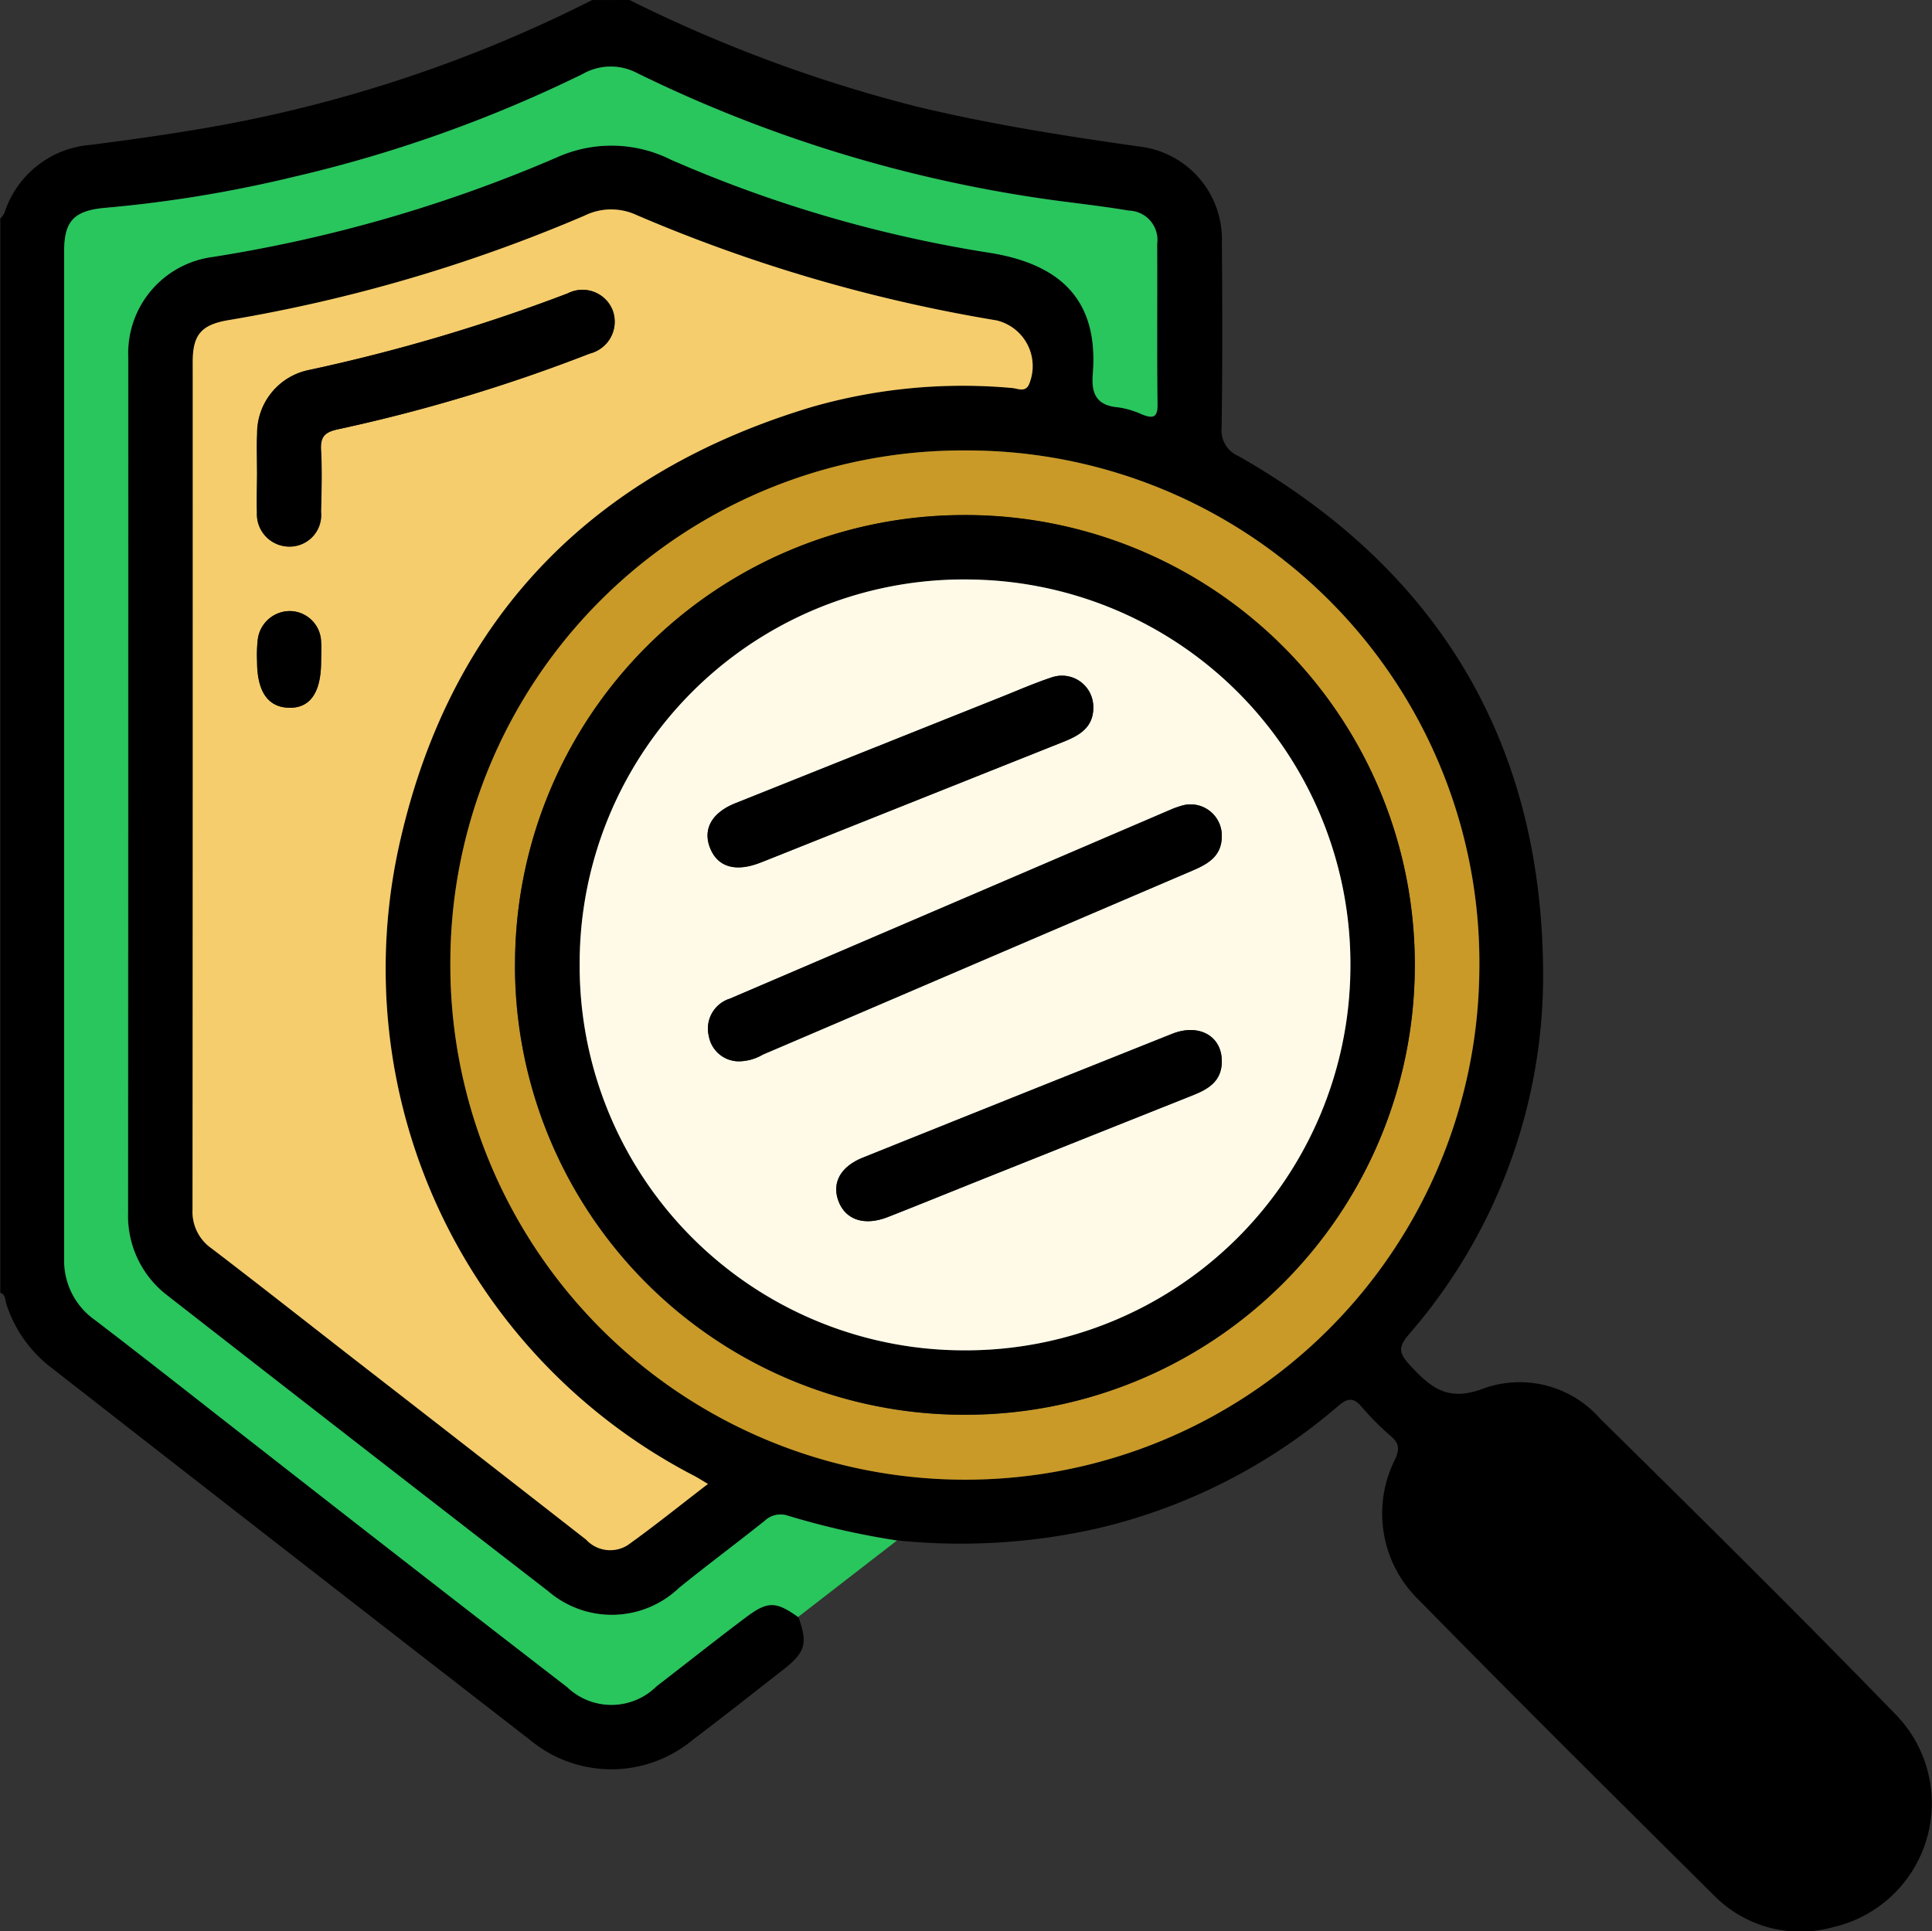 <svg xmlns="http://www.w3.org/2000/svg" width="60" height="59.985" viewBox="0 0 60 59.985">
  <rect x="0" y="0" width="60" height="59.985" fill="#333333" stroke="none"/>
  <g id="Grupo_110885" data-name="Grupo 110885" transform="translate(472.877 -1808.071)">
    <path id="Trazado_170335" data-name="Trazado 170335" d="M-453.327,1808.071a44.415,44.415,0,0,0,8.988,3.327c2.258.538,4.544.9,6.839,1.223a2.9,2.9,0,0,1,2.569,2.992c.016,1.911.021,3.823-.008,5.734a.872.872,0,0,0,.532.894c6.267,3.572,9.463,8.989,9.453,16.189a16.98,16.98,0,0,1-4.173,11.092c-.312.373-.327.553.019.931.657.717,1.194,1.177,2.324.736a3.325,3.325,0,0,1,3.6.944c3.084,3.04,6.165,6.083,9.18,9.19a3.948,3.948,0,0,1-1.947,6.605,3.761,3.761,0,0,1-3.68-.969c-3.073-3.051-6.15-6.1-9.18-9.191a3.733,3.733,0,0,1-.736-4.379c.131-.3.129-.482-.122-.7a8.3,8.3,0,0,1-.909-.91c-.258-.306-.435-.3-.743-.036a17.6,17.6,0,0,1-7.476,3.8,19.225,19.225,0,0,1-6.217.372,24.417,24.417,0,0,1-3.4-.774.707.707,0,0,0-.7.156c-.882.705-1.79,1.378-2.667,2.089a3.026,3.026,0,0,1-4.062.107q-5.918-4.571-11.812-9.174a3.11,3.11,0,0,1-1.239-2.587q.014-13.283.006-26.566a3.015,3.015,0,0,1,2.6-3.114,44.325,44.325,0,0,0,10.733-3.106,4.124,4.124,0,0,1,3.527.084,40.23,40.23,0,0,0,9.83,2.879c2.3.349,3.45,1.509,3.266,3.775-.052.643.139.982.805,1.037a2.706,2.706,0,0,1,.724.218c.323.125.486.12.48-.316-.022-1.658,0-3.316-.012-4.974a.911.911,0,0,0-.878-1.039c-.784-.134-1.576-.22-2.365-.327a42.453,42.453,0,0,1-12.893-3.938,1.758,1.758,0,0,0-1.706.023,41.888,41.888,0,0,1-9,3.2,39.679,39.679,0,0,1-5.8.953c-1,.084-1.3.415-1.3,1.35q0,15.653,0,31.306a2.251,2.251,0,0,0,.963,1.894c1.871,1.432,3.718,2.9,5.577,4.343q4.541,3.534,9.088,7.061a1.987,1.987,0,0,0,2.77-.034c.926-.713,1.842-1.439,2.775-2.142.676-.51.934-.5,1.62-.008.3.83.223,1.1-.481,1.649-.937.73-1.869,1.468-2.816,2.184a3.949,3.949,0,0,1-5.021,0q-7.434-5.762-14.849-11.549a4.049,4.049,0,0,1-1.432-2.013c-.037-.117-.016-.285-.185-.336v-33.364a.764.764,0,0,0,.127-.173,3.058,3.058,0,0,1,2.679-2.118c1.08-.14,2.16-.288,3.235-.468a42.521,42.521,0,0,0,12.339-4.03Zm2.435,46.091c-.178-.106-.29-.178-.406-.241a17.738,17.738,0,0,1-9.126-19.838c1.605-6.89,5.987-11.341,12.777-13.376a16.994,16.994,0,0,1,6.194-.585c.171.013.4.144.525-.091a1.459,1.459,0,0,0-1-2.008,48.335,48.335,0,0,1-11.181-3.273,1.869,1.869,0,0,0-1.613.02,48.438,48.438,0,0,1-11.068,3.247c-.835.143-1.1.452-1.1,1.294q0,13.167-.006,26.335a1.384,1.384,0,0,0,.59,1.2c1.5,1.148,2.988,2.319,4.481,3.48q3.578,2.784,7.155,5.569a1.016,1.016,0,0,0,1.288.168C-452.544,1855.464-451.744,1854.815-450.892,1854.162Zm7.97-.133a15.961,15.961,0,0,0,15.991-15.828,15.911,15.911,0,0,0-15.9-16.14,15.914,15.914,0,0,0-16.055,15.813A15.988,15.988,0,0,0-442.922,1854.029Z"/>
    <path id="Trazado_170336" data-name="Trazado 170336" d="M-437.356,1869.451c-.687-.49-.944-.5-1.62.008-.933.7-1.849,1.429-2.775,2.142a1.987,1.987,0,0,1-2.77.034q-4.555-3.515-9.088-7.061c-1.859-1.447-3.706-2.911-5.577-4.343a2.251,2.251,0,0,1-.963-1.894q0-15.653,0-31.306c0-.936.3-1.267,1.3-1.35a39.679,39.679,0,0,0,5.8-.953,41.888,41.888,0,0,0,9-3.2,1.758,1.758,0,0,1,1.706-.023,42.453,42.453,0,0,0,12.893,3.938c.789.107,1.581.193,2.365.327a.911.911,0,0,1,.878,1.039c.009,1.658-.01,3.316.012,4.974.006.436-.157.441-.48.316a2.706,2.706,0,0,0-.724-.218c-.667-.055-.858-.394-.805-1.037.184-2.265-.962-3.425-3.266-3.775a40.23,40.23,0,0,1-9.83-2.879,4.124,4.124,0,0,0-3.527-.084,44.325,44.325,0,0,1-10.733,3.106,3.015,3.015,0,0,0-2.6,3.114q0,13.283-.006,26.566a3.11,3.11,0,0,0,1.239,2.587q5.9,4.6,11.812,9.174a3.026,3.026,0,0,0,4.062-.107c.877-.711,1.785-1.384,2.667-2.089a.707.707,0,0,1,.7-.156,24.417,24.417,0,0,0,3.4.774Z" transform="translate(-10.736 -11.156)" fill="#28c65d"/>
    <path id="Trazado_170337" data-name="Trazado 170337" d="M-418.648,1889.232c-.852.653-1.652,1.3-2.492,1.9a1.016,1.016,0,0,1-1.288-.168q-3.572-2.791-7.155-5.569c-1.493-1.161-2.978-2.332-4.481-3.48a1.384,1.384,0,0,1-.59-1.2q.01-13.167.006-26.335c0-.842.268-1.151,1.1-1.294a48.438,48.438,0,0,0,11.068-3.247,1.868,1.868,0,0,1,1.613-.02,48.336,48.336,0,0,0,11.181,3.273,1.459,1.459,0,0,1,1,2.008c-.124.235-.354.1-.525.091a16.994,16.994,0,0,0-6.194.585c-6.79,2.035-11.171,6.486-12.777,13.376a17.738,17.738,0,0,0,9.126,19.838C-418.938,1889.054-418.826,1889.126-418.648,1889.232Zm-14-31.459c0,.429-.016.858,0,1.286a1.009,1.009,0,0,0,1.014,1.057.978.978,0,0,0,.975-1.077c.015-.643.034-1.288,0-1.928-.024-.423.135-.555.535-.64a51.307,51.307,0,0,0,7.811-2.35,1.02,1.02,0,0,0,.716-1.33,1.006,1.006,0,0,0-1.4-.54,54.748,54.748,0,0,1-8.045,2.382,2.005,2.005,0,0,0-1.6,1.973C-432.666,1856.993-432.65,1857.384-432.651,1857.773Zm1.99,5.882c0-.195.013-.391,0-.584a.981.981,0,0,0-.93-.949,1.006,1.006,0,0,0-1.032.85,4.147,4.147,0,0,0-.026.7c0,.943.333,1.433.985,1.452C-431,1865.142-430.655,1864.647-430.661,1863.655Z" transform="translate(-32.244 -35.07)" fill="#f5cd6c"/>
    <path id="Trazado_170338" data-name="Trazado 170338" d="M-367.5,1929.461a15.988,15.988,0,0,1-15.965-16.155,15.914,15.914,0,0,1,16.055-15.812,15.911,15.911,0,0,1,15.9,16.14A15.961,15.961,0,0,1-367.5,1929.461Zm-13.96-15.99a13.95,13.95,0,0,0,13.986,13.976,13.953,13.953,0,0,0,13.958-13.943,13.955,13.955,0,0,0-14.016-14A13.949,13.949,0,0,0-381.456,1913.471Z" transform="translate(-75.426 -75.432)" fill="#c99a28"/>
    <path id="Trazado_170339" data-name="Trazado 170339" d="M-421.89,1871.3c0-.39-.015-.78,0-1.169a2.005,2.005,0,0,1,1.6-1.973,54.751,54.751,0,0,0,8.045-2.382,1.006,1.006,0,0,1,1.4.54,1.02,1.02,0,0,1-.716,1.33,51.307,51.307,0,0,1-7.811,2.35c-.4.086-.559.217-.535.64.036.641.016,1.286,0,1.928a.978.978,0,0,1-.975,1.077,1.009,1.009,0,0,1-1.014-1.057C-421.907,1872.153-421.891,1871.724-421.89,1871.3Z" transform="translate(-43.004 -48.592)"/>
    <path id="Trazado_170340" data-name="Trazado 170340" d="M-419.88,1930.912c.006.992-.335,1.487-1.005,1.468-.653-.019-.987-.509-.985-1.452a4.146,4.146,0,0,1,.026-.7,1.006,1.006,0,0,1,1.032-.85.981.981,0,0,1,.93.949C-419.867,1930.521-419.88,1930.717-419.88,1930.912Z" transform="translate(-43.025 -102.327)"/>
    <path id="Trazado_170341" data-name="Trazado 170341" d="M-370.639,1924.284a13.949,13.949,0,0,1,13.928-13.973,13.955,13.955,0,0,1,14.016,14,13.953,13.953,0,0,1-13.958,13.943A13.95,13.95,0,0,1-370.639,1924.284Zm2.007-.048a11.939,11.939,0,0,0,11.918,12.02,11.949,11.949,0,0,0,12.018-11.864,11.946,11.946,0,0,0-11.746-12.076A11.927,11.927,0,0,0-368.633,1924.235Z" transform="translate(-86.243 -86.244)"/>
    <path id="Trazado_170342" data-name="Trazado 170342" d="M-357.816,1935.035a11.927,11.927,0,0,1,12.19-11.92,11.946,11.946,0,0,1,11.746,12.076,11.949,11.949,0,0,1-12.018,11.865A11.939,11.939,0,0,1-357.816,1935.035Zm19.941-3.922a.969.969,0,0,0-1.26-.969,3.02,3.02,0,0,0-.383.142l-7.458,3.2q-3.085,1.323-6.171,2.645a.975.975,0,0,0-.659,1.16.95.95,0,0,0,.9.788,1.5,1.5,0,0,0,.78-.21q2.175-.927,4.347-1.861,4.507-1.932,9.015-3.862C-338.293,1931.942-337.887,1931.7-337.874,1931.113Zm0,6.986c.013-.8-.7-1.21-1.546-.873q-4.8,1.914-9.6,3.843c-.7.279-.972.793-.756,1.361s.8.77,1.523.488c.871-.34,1.736-.693,2.6-1.04q3.445-1.376,6.891-2.75C-338.28,1938.937-337.882,1938.69-337.874,1938.1Zm-3.99-11.008a.974.974,0,0,0-1.289-.937c-.535.177-1.054.405-1.578.614q-4.123,1.646-8.245,3.294c-.736.294-1.02.8-.786,1.394s.784.748,1.533.463c.2-.076.4-.158.6-.237q4.421-1.765,8.843-3.528C-342.3,1927.958-341.867,1927.713-341.864,1927.092Z" transform="translate(-97.059 -97.044)" fill="#fffae8"/>
    <path id="Trazado_170343" data-name="Trazado 170343" d="M-316.367,1968.8c-.013.588-.419.829-.889,1.03q-4.509,1.927-9.015,3.862-2.173.931-4.347,1.861a1.5,1.5,0,0,1-.78.21.95.95,0,0,1-.9-.788.975.975,0,0,1,.659-1.16q3.086-1.321,6.171-2.645l7.458-3.2a3.02,3.02,0,0,1,.383-.142A.969.969,0,0,1-316.367,1968.8Z" transform="translate(-118.567 -134.728)"/>
    <path id="Trazado_170344" data-name="Trazado 170344" d="M-294.917,2013.551c-.008.59-.406.838-.885,1.029q-3.447,1.371-6.891,2.75c-.868.347-1.733.7-2.6,1.04-.722.282-1.3.09-1.523-.488s.061-1.082.756-1.361q4.8-1.927,9.6-3.843C-295.617,2012.341-294.9,2012.754-294.917,2013.551Z" transform="translate(-140.016 -172.496)"/>
    <path id="Trazado_170345" data-name="Trazado 170345" d="M-320.442,1943.206c0,.621-.432.865-.926,1.062q-4.423,1.761-8.843,3.528c-.2.079-.4.161-.6.237-.75.285-1.3.117-1.533-.463s.05-1.1.786-1.394q4.122-1.649,8.245-3.294c.524-.209,1.043-.437,1.578-.614A.974.974,0,0,1-320.442,1943.206Z" transform="translate(-118.481 -113.158)"/>
  </g>
</svg>

